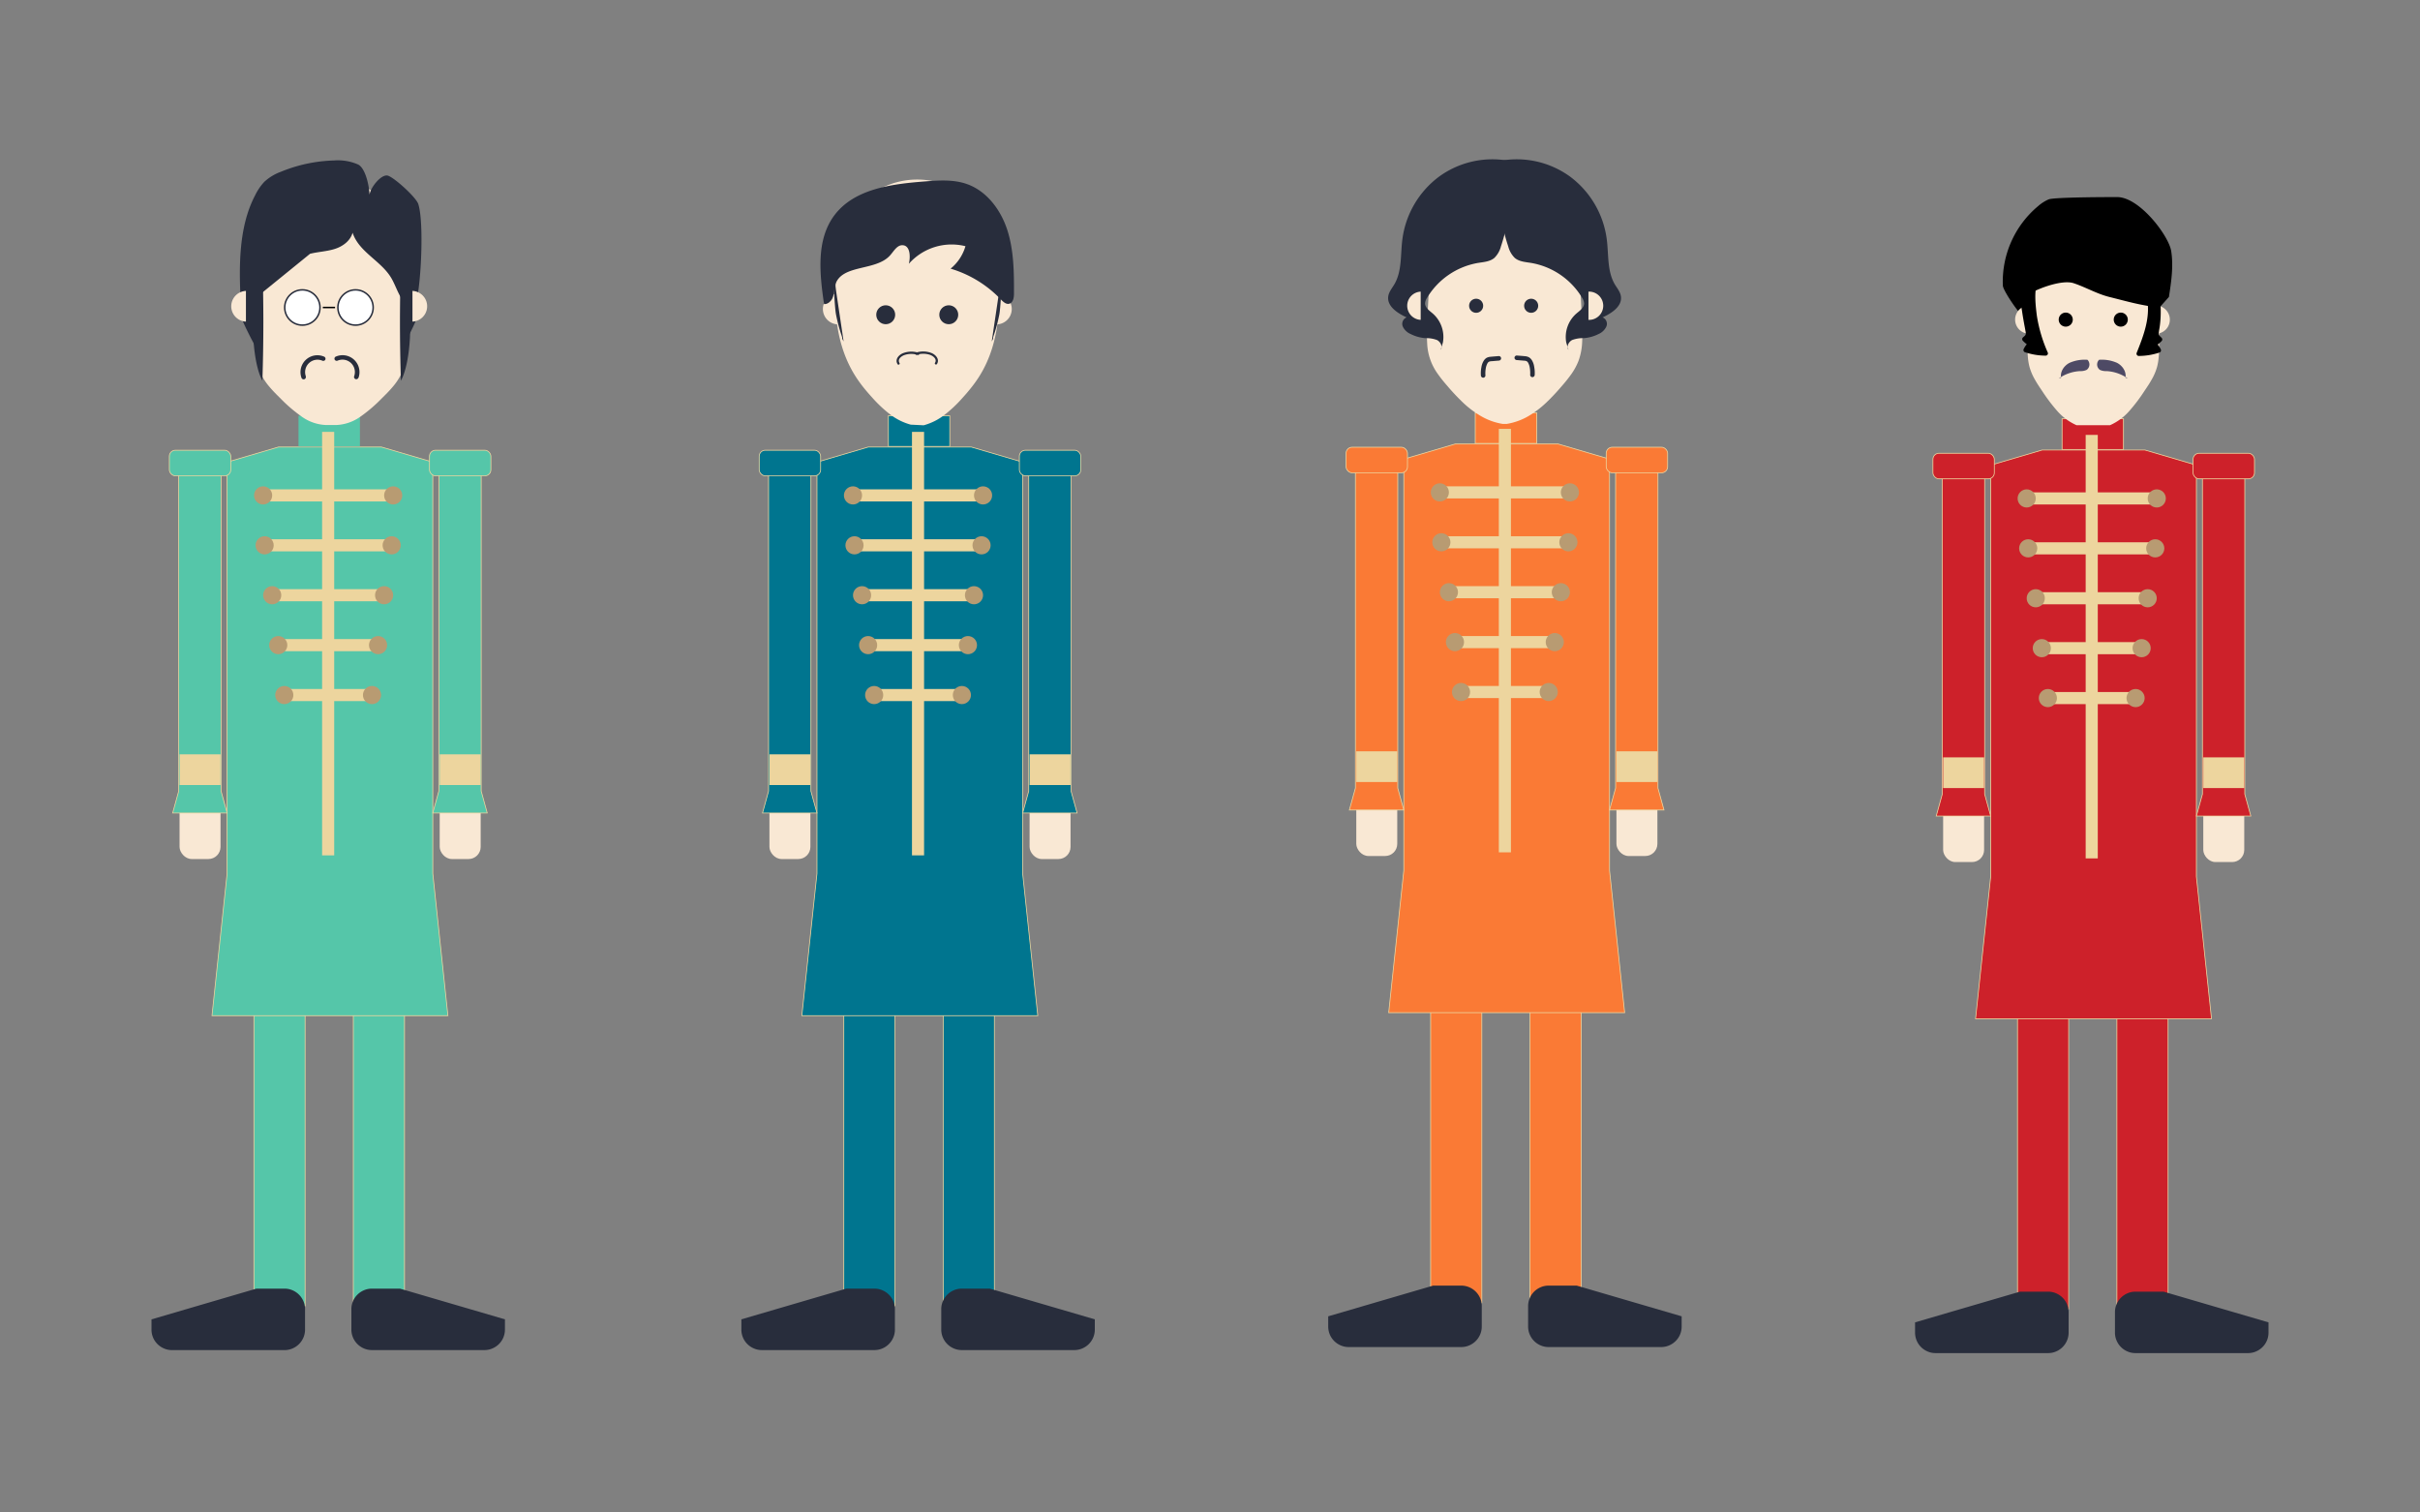 <svg id="Layer_1" data-name="Layer 1" xmlns="http://www.w3.org/2000/svg" viewBox="0 0 800 500"><rect x="0" y="0" width="800" height="500" fill="#808080" stroke="none"/><defs><style>.cls-1,.cls-2{fill:#55c6a9;}.cls-1,.cls-10,.cls-11,.cls-9{stroke:#edd59e;stroke-width:0.25px;}.cls-1,.cls-10,.cls-11,.cls-5,.cls-6,.cls-9{stroke-miterlimit:10;}.cls-3{fill:#282d3c;}.cls-4{fill:#f9e8d4;}.cls-5{fill:#fff;stroke:#282d3c;}.cls-5,.cls-6{stroke-width:0.5px;}.cls-6{fill:none;stroke:#000;}.cls-7{fill:#edd59e;}.cls-8{fill:#b89b72;}.cls-9{fill:#00758f;}.cls-10{fill:#fa7a35;}.cls-11{fill:#cd212a;}.cls-12{fill:#4e4a65;}</style></defs><title>psychedelia</title><rect class="cls-1" x="83.94" y="245.58" width="16.92" height="186.12"/><rect class="cls-1" x="116.8" y="245.58" width="16.92" height="186.12"/><polygon class="cls-1" points="148.07 335.77 126.08 335.77 109.08 335.77 92.08 335.77 70.08 335.77 75.08 288.77 75.08 241.77 75.08 194.77 75.08 152.77 92.08 147.77 109.08 147.77 126.08 147.77 143.07 152.77 143.07 194.77 143.07 241.77 143.07 288.77 148.07 335.77"/><rect class="cls-2" x="98.68" y="137.44" width="20.3" height="10.15"/><path class="cls-3" d="M132.24,426h-9.31a6.62,6.62,0,0,0-2.63.54,6.85,6.85,0,0,0-2.15,1.45,6.74,6.74,0,0,0-1.45,2.15,6.62,6.62,0,0,0-.54,2.63v6.77a6.62,6.62,0,0,0,.54,2.63,6.79,6.79,0,0,0,3.6,3.6,6.62,6.62,0,0,0,2.63.54h37.23a6.53,6.53,0,0,0,2.62-.54,6.77,6.77,0,0,0,3.61-3.6,6.79,6.79,0,0,0,.53-2.63v-3.39Z"/><path class="cls-3" d="M80.05,97c-2.34,3.67-.18,8.6,1.76,12.5s3.45,7,6.59,10c1.25,1.2,3.08,2.49,4.55,1.57,1.13-.71,1.25-2.29,1.24-3.63l-.18-24c0-1.4-.11-3-1.21-3.85A4.21,4.21,0,0,0,90,89"/><path class="cls-3" d="M137.62,97c2.34,3.67.18,8.6-1.77,12.5s-3.45,7-6.59,10c-1.25,1.2-3.07,2.49-4.54,1.57-1.14-.71-1.26-2.29-1.25-3.63l.18-24c0-1.4.12-3,1.22-3.85a4.2,4.2,0,0,1,2.79-.62"/><path class="cls-4" d="M84.38,85.68c0-14.78,11.23-26.76,25.08-26.76s25.09,12,25.09,26.76l-.08-1.31c.83,8.42,0,17.53.08,25.5a64,64,0,0,1-.2,7.06,20.67,20.67,0,0,1-1.71,6.7,19.68,19.68,0,0,1-2.87,4.32c-1.12,1.33-2.36,2.55-3.58,3.76a49.62,49.62,0,0,1-7,6,14.8,14.8,0,0,1-8.16,2.8h-3.15a14.8,14.8,0,0,1-8.16-2.8,49.06,49.06,0,0,1-7-6c-1.23-1.21-2.46-2.43-3.58-3.76a19.68,19.68,0,0,1-2.87-4.32,20.67,20.67,0,0,1-1.71-6.7,61.6,61.6,0,0,1-.2-7.06c.08-8-.75-17.08.07-25.5"/><path class="cls-3" d="M79.72,102.4C79,89.71,78.51,75.59,84.38,64.49a17.87,17.87,0,0,1,3-4.39,16.3,16.3,0,0,1,5.43-3.3,49.58,49.58,0,0,1,17.57-3.75,16.63,16.63,0,0,1,8,1.33c2.46,1.23,3.68,7.12,3.78,10,.27-2.38,3.94-7,6.11-6.3s9.23,7.09,10,9.35c2.27,7,.51,34.11-1.59,34-3.92-.26-5.14-5.56-7.12-9.15-3.3-6-10.86-8.79-13-15.35-.77,2.78-3.36,4.59-6,5.4s-5.41.9-8.07,1.57"/><path class="cls-4" d="M81.3,106.32a5.08,5.08,0,0,1,0-10.15"/><path class="cls-4" d="M136.35,96.17a5.08,5.08,0,0,1,0,10.15"/><path class="cls-3" d="M84.11,94.56a158.09,158.09,0,0,0-.37,16.86c.28,5.6,1.25,11.22,3,14.44.42-12.82.43-25.72,0-38.55-1.13.09-2.23,1.33-3,3.41"/><path class="cls-3" d="M135.16,94.56a155.5,155.5,0,0,1,.37,16.86c-.28,5.6-1.25,11.22-3,14.44-.41-12.82-.42-25.72,0-38.55,1.12.09,2.22,1.33,3,3.41"/><circle class="cls-5" cx="99.95" cy="101.65" r="5.83"/><circle class="cls-5" cx="117.53" cy="101.65" r="5.83"/><path class="cls-3" d="M101.12,124.44a4.1,4.1,0,0,1,5.4-5.22.78.78,0,0,0,1-.27.76.76,0,0,0-.27-1,5.58,5.58,0,0,0-7.6,6.91.77.77,0,0,0,.92.52.75.75,0,0,0,.52-.92Z"/><path class="cls-3" d="M118.53,124.84a5.59,5.59,0,0,0-7.61-6.91.75.75,0,0,0-.26,1,.76.76,0,0,0,1,.27,4.1,4.1,0,0,1,5.4,5.22.76.76,0,0,0,.52.92.78.78,0,0,0,.93-.52Z"/><line class="cls-6" x1="106.72" y1="101.65" x2="110.76" y2="101.65"/><path class="cls-3" d="M84.76,426h9.31a6.62,6.62,0,0,1,2.63.54A6.85,6.85,0,0,1,98.85,428a6.74,6.74,0,0,1,1.45,2.15,6.62,6.62,0,0,1,.54,2.63v6.77a6.62,6.62,0,0,1-.54,2.63,6.79,6.79,0,0,1-3.6,3.6,6.62,6.62,0,0,1-2.63.54H56.84a6.53,6.53,0,0,1-2.62-.54,6.77,6.77,0,0,1-3.61-3.6,6.79,6.79,0,0,1-.53-2.63v-3.39Z"/><rect class="cls-7" x="106.48" y="142.77" width="4" height="140"/><rect class="cls-4" x="59.36" y="261.53" width="13.54" height="22.45" rx="4"/><polygon class="cls-1" points="75.08 268.77 72.2 268.77 71.33 268.77 70.45 268.77 69.58 268.77 68.7 268.77 67.83 268.77 66.95 268.77 66.08 268.77 65.2 268.77 64.33 268.77 63.45 268.77 62.58 268.77 61.7 268.77 60.83 268.77 59.95 268.77 57.08 268.77 59.08 261.52 59.08 254.27 59.08 247.02 59.08 239.77 59.08 232.52 59.08 225.27 59.08 218.02 59.08 210.77 59.08 203.52 59.08 196.27 59.08 189.02 59.08 181.77 59.08 174.52 59.08 167.27 59.08 160.02 59.08 152.77 59.95 152.77 60.83 152.77 61.7 152.77 62.58 152.77 63.45 152.77 64.33 152.77 65.2 152.77 66.08 152.77 66.95 152.77 67.83 152.77 68.7 152.77 69.58 152.77 70.45 152.77 71.33 152.77 72.2 152.77 73.08 152.77 73.08 160.02 73.08 167.27 73.08 174.52 73.08 181.77 73.08 189.02 73.08 196.27 73.08 203.52 73.08 210.77 73.08 218.02 73.08 225.27 73.08 232.52 73.08 239.77 73.08 247.02 73.08 254.27 73.08 261.52 75.08 268.77"/><rect class="cls-1" x="55.98" y="148.84" width="20.3" height="8.46" rx="2"/><rect class="cls-7" x="59.36" y="249.37" width="13.54" height="10.15"/><rect class="cls-7" x="85.39" y="161.77" width="46" height="4"/><circle class="cls-8" cx="129.98" cy="163.77" r="3"/><circle class="cls-8" cx="86.98" cy="163.77" r="3"/><rect class="cls-7" x="89.39" y="194.77" width="38" height="4"/><circle class="cls-8" cx="126.98" cy="196.77" r="3"/><circle class="cls-8" cx="89.98" cy="196.77" r="3"/><rect class="cls-7" x="91.39" y="211.27" width="34" height="4"/><circle class="cls-8" cx="124.98" cy="213.27" r="3"/><circle class="cls-8" cx="91.98" cy="213.27" r="3"/><rect class="cls-7" x="93.39" y="227.77" width="30" height="4"/><circle class="cls-8" cx="122.98" cy="229.77" r="3"/><circle class="cls-8" cx="93.98" cy="229.77" r="3"/><rect class="cls-7" x="87.89" y="178.27" width="42" height="4"/><circle class="cls-8" cx="87.48" cy="180.27" r="3"/><circle class="cls-8" cx="129.48" cy="180.27" r="3"/><rect class="cls-4" x="145.36" y="261.53" width="13.54" height="22.45" rx="4"/><polygon class="cls-1" points="161.07 268.77 158.2 268.77 157.32 268.77 156.45 268.77 155.57 268.77 154.7 268.77 153.82 268.77 152.95 268.77 152.07 268.77 151.2 268.77 150.32 268.77 149.45 268.77 148.57 268.77 147.7 268.77 146.82 268.77 145.95 268.77 143.07 268.77 145.07 261.52 145.07 254.27 145.07 247.02 145.07 239.77 145.07 232.52 145.07 225.27 145.07 218.02 145.07 210.77 145.07 203.52 145.07 196.27 145.07 189.02 145.07 181.77 145.07 174.52 145.07 167.27 145.07 160.02 145.07 152.77 145.95 152.77 146.82 152.77 147.7 152.77 148.57 152.77 149.45 152.77 150.32 152.77 151.2 152.77 152.07 152.77 152.95 152.77 153.82 152.77 154.7 152.77 155.57 152.77 156.45 152.77 157.32 152.77 158.2 152.77 159.07 152.77 159.07 160.02 159.07 167.27 159.07 174.52 159.07 181.77 159.07 189.02 159.07 196.27 159.07 203.52 159.07 210.77 159.07 218.02 159.07 225.27 159.07 232.52 159.07 239.77 159.07 247.02 159.07 254.27 159.07 261.52 161.07 268.77"/><rect class="cls-1" x="141.98" y="148.84" width="20.3" height="8.46" rx="2"/><rect class="cls-7" x="145.36" y="249.37" width="13.54" height="10.15"/><rect class="cls-9" x="278.94" y="245.58" width="16.92" height="186.12"/><rect class="cls-9" x="311.8" y="245.58" width="16.92" height="186.12"/><polygon class="cls-9" points="343.07 335.77 321.07 335.77 304.07 335.77 287.07 335.77 265.07 335.77 270.07 288.77 270.07 241.77 270.07 194.77 270.07 152.77 287.07 147.77 304.07 147.77 321.07 147.77 338.07 152.77 338.07 194.77 338.07 241.77 338.07 288.77 343.07 335.77"/><rect class="cls-9" x="293.68" y="137.44" width="20.3" height="10.15"/><path class="cls-3" d="M327.24,426h-9.31a6.62,6.62,0,0,0-2.63.54,6.85,6.85,0,0,0-2.15,1.45,6.74,6.74,0,0,0-1.45,2.15,6.62,6.62,0,0,0-.54,2.63v6.77a6.62,6.62,0,0,0,.54,2.63,6.79,6.79,0,0,0,3.6,3.6,6.62,6.62,0,0,0,2.63.54h37.23a6.53,6.53,0,0,0,2.62-.54,6.77,6.77,0,0,0,3.61-3.6,6.79,6.79,0,0,0,.53-2.63v-3.39Z"/><path class="cls-3" d="M279.76,426h9.31a6.62,6.62,0,0,1,2.63.54,6.85,6.85,0,0,1,2.15,1.45,6.74,6.74,0,0,1,1.45,2.15,6.62,6.62,0,0,1,.54,2.63v6.77a6.62,6.62,0,0,1-.54,2.63,6.79,6.79,0,0,1-3.6,3.6,6.62,6.62,0,0,1-2.63.54H251.84a6.53,6.53,0,0,1-2.62-.54,6.77,6.77,0,0,1-3.61-3.6,6.79,6.79,0,0,1-.53-2.63v-3.39Z"/><rect class="cls-7" x="301.48" y="142.77" width="4" height="140"/><rect class="cls-4" x="254.36" y="261.53" width="13.54" height="22.45" rx="4"/><polygon class="cls-9" points="270.07 268.77 267.2 268.77 266.32 268.77 265.45 268.77 264.57 268.77 263.7 268.77 262.82 268.77 261.95 268.77 261.07 268.77 260.2 268.77 259.32 268.77 258.45 268.77 257.57 268.77 256.7 268.77 255.82 268.77 254.95 268.77 252.07 268.77 254.07 261.52 254.07 254.27 254.07 247.02 254.07 239.77 254.07 232.52 254.07 225.27 254.07 218.02 254.07 210.77 254.07 203.52 254.07 196.27 254.07 189.02 254.07 181.77 254.07 174.52 254.07 167.27 254.07 160.02 254.07 152.77 254.95 152.77 255.82 152.77 256.7 152.77 257.57 152.77 258.45 152.77 259.32 152.77 260.2 152.77 261.07 152.77 261.95 152.77 262.82 152.77 263.7 152.77 264.57 152.77 265.45 152.77 266.32 152.77 267.2 152.77 268.07 152.77 268.07 160.02 268.07 167.27 268.07 174.52 268.07 181.77 268.07 189.02 268.07 196.27 268.07 203.52 268.07 210.77 268.07 218.02 268.07 225.27 268.07 232.52 268.07 239.77 268.07 247.02 268.07 254.27 268.07 261.52 270.07 268.77"/><rect class="cls-9" x="250.98" y="148.84" width="20.3" height="8.46" rx="2"/><rect class="cls-7" x="254.36" y="249.37" width="13.54" height="10.15"/><rect class="cls-7" x="280.39" y="161.77" width="46" height="4"/><circle class="cls-8" cx="324.98" cy="163.77" r="3"/><circle class="cls-8" cx="281.98" cy="163.77" r="3"/><rect class="cls-7" x="284.39" y="194.77" width="38" height="4"/><circle class="cls-8" cx="321.98" cy="196.77" r="3"/><circle class="cls-8" cx="284.98" cy="196.77" r="3"/><rect class="cls-7" x="286.39" y="211.27" width="34" height="4"/><circle class="cls-8" cx="319.98" cy="213.27" r="3"/><circle class="cls-8" cx="286.98" cy="213.27" r="3"/><rect class="cls-7" x="288.39" y="227.77" width="30" height="4"/><circle class="cls-8" cx="317.98" cy="229.77" r="3"/><circle class="cls-8" cx="288.98" cy="229.77" r="3"/><rect class="cls-7" x="282.89" y="178.27" width="42" height="4"/><circle class="cls-8" cx="282.48" cy="180.27" r="3"/><circle class="cls-8" cx="324.48" cy="180.27" r="3"/><rect class="cls-4" x="340.36" y="261.53" width="13.54" height="22.45" rx="4"/><polygon class="cls-9" points="356.07 268.77 353.2 268.77 352.32 268.77 351.45 268.77 350.57 268.77 349.7 268.77 348.82 268.77 347.95 268.77 347.07 268.77 346.2 268.77 345.32 268.77 344.45 268.77 343.57 268.77 342.7 268.77 341.82 268.77 340.95 268.77 338.07 268.77 340.07 261.52 340.07 254.27 340.07 247.02 340.07 239.77 340.07 232.52 340.07 225.27 340.07 218.02 340.07 210.77 340.07 203.52 340.07 196.27 340.07 189.02 340.07 181.77 340.07 174.52 340.07 167.27 340.07 160.02 340.07 152.77 340.95 152.77 341.82 152.77 342.7 152.77 343.57 152.77 344.45 152.77 345.32 152.77 346.2 152.77 347.07 152.77 347.95 152.77 348.82 152.77 349.7 152.77 350.57 152.77 351.45 152.77 352.32 152.77 353.2 152.77 354.07 152.77 354.07 160.02 354.07 167.27 354.07 174.52 354.07 181.77 354.07 189.02 354.07 196.27 354.07 203.52 354.07 210.77 354.07 218.02 354.07 225.27 354.07 232.52 354.07 239.77 354.07 247.02 354.07 254.27 354.07 261.52 356.07 268.77"/><rect class="cls-9" x="336.98" y="148.84" width="20.3" height="8.46" rx="2"/><rect class="cls-7" x="340.36" y="249.37" width="13.54" height="10.15"/><path class="cls-4" d="M277,86.08a26.21,26.21,0,1,1,52.41,0l-.8-5a91.61,91.61,0,0,1,1.47,22.65c-.58,7.49-2.5,14.72-6.55,21a42.4,42.4,0,0,1-2.63,3.63c-.93,1.17-1.91,2.29-2.92,3.4a42.19,42.19,0,0,1-5.73,5.37,19.62,19.62,0,0,1-6.89,3.46l-4.31-.21a19.88,19.88,0,0,1-6.89-3.46,42.86,42.86,0,0,1-5.73-5.38c-1-1.1-2-2.23-2.92-3.39a42.29,42.29,0,0,1-2.62-3.63c-4.06-6.32-6-13.54-6.56-21a92.06,92.06,0,0,1,1.47-22.65"/><path class="cls-4" d="M276.89,107.23a5.08,5.08,0,0,1,0-10.15"/><path class="cls-4" d="M329.61,97.08a5.08,5.08,0,0,1,0,10.15"/><path class="cls-3" d="M297.36,120c-.78-1.24.63-2.3,1.7-2.66a7.09,7.09,0,0,1,4.37,0c.46.15.65-.57.2-.72a7.62,7.62,0,0,0-5.2.17c-1.39.59-2.66,2.09-1.71,3.6.25.41.9,0,.64-.38Z"/><path class="cls-3" d="M309.74,120.34c.94-1.51-.33-3-1.71-3.6a7.62,7.62,0,0,0-5.2-.17c-.46.15-.26.87.2.72a7.09,7.09,0,0,1,4.37,0c1.06.36,2.47,1.42,1.69,2.66-.26.41.39.79.65.38Z"/><path class="cls-3" d="M272.41,100.5c-1.46-10-2.65-21.15,3.36-29.25,6.57-8.85,19-10.43,29.94-11.27,4.59-.35,9.32-.69,13.68.78C326.1,63,330.83,69.32,333,76.06s2.22,14,2.2,21c0,1.33-.27,3-1.57,3.35-1.07.27-2-.65-2.8-1.45a37.9,37.9,0,0,0-16.58-10.15,15,15,0,0,0,4.91-7.42,18.85,18.85,0,0,0-18.72,5.82c.6-2.4.43-6-2-6.14-1.85-.14-2.94,1.93-4.17,3.32-4.69,5.32-15.87,2.88-18.11,9.62-.46,1.41-.37,3-.88,4.35s-2.06,2.63-3.4,2"/><path class="cls-3" d="M275.47,89.94c-.15,2.36-.14-.55,0,1.81s.46,10,.91,12.28a53.17,53.17,0,0,0,1.77,6.7c.73,2.16-.27.19.73,2.16"/><path class="cls-3" d="M331.25,89.94c.15,2.36.15-.55,0,1.81s-.46,10-.91,12.28a53.17,53.17,0,0,1-1.77,6.7c-.72,2.16.27.19-.72,2.16"/><circle class="cls-3" cx="313.64" cy="104.05" r="3.13"/><circle class="cls-3" cx="292.8" cy="104.05" r="3.13"/><rect class="cls-10" x="472.94" y="244.58" width="16.92" height="186.12"/><rect class="cls-10" x="505.8" y="244.58" width="16.92" height="186.12"/><polygon class="cls-10" points="537.08 334.77 515.08 334.77 498.07 334.77 481.07 334.77 459.07 334.77 464.07 287.77 464.07 240.77 464.07 193.77 464.07 151.77 481.07 146.77 498.07 146.77 515.08 146.77 532.08 151.77 532.08 193.77 532.08 240.77 532.08 287.77 537.08 334.77"/><rect class="cls-10" x="487.68" y="136.44" width="20.3" height="10.15"/><path class="cls-3" d="M521.24,425h-9.31a6.62,6.62,0,0,0-2.63.54,6.85,6.85,0,0,0-2.15,1.45,6.74,6.74,0,0,0-1.45,2.15,6.62,6.62,0,0,0-.54,2.63v6.77a6.62,6.62,0,0,0,.54,2.63,6.79,6.79,0,0,0,3.6,3.6,6.62,6.62,0,0,0,2.63.54h37.23a6.53,6.53,0,0,0,2.62-.54,6.77,6.77,0,0,0,3.61-3.6,6.79,6.79,0,0,0,.53-2.63v-3.39Z"/><path class="cls-3" d="M473.76,425h9.31a6.62,6.62,0,0,1,2.63.54,6.85,6.85,0,0,1,2.15,1.45,6.74,6.74,0,0,1,1.45,2.15,6.62,6.62,0,0,1,.54,2.63v6.77a6.62,6.62,0,0,1-.54,2.63,6.79,6.79,0,0,1-3.6,3.6,6.62,6.62,0,0,1-2.63.54H445.84a6.53,6.53,0,0,1-2.62-.54,6.77,6.77,0,0,1-3.61-3.6,6.79,6.79,0,0,1-.53-2.63v-3.39Z"/><rect class="cls-7" x="495.48" y="141.77" width="4" height="140"/><rect class="cls-4" x="448.36" y="260.53" width="13.54" height="22.45" rx="4"/><polygon class="cls-10" points="464.07 267.77 461.2 267.77 460.32 267.77 459.45 267.77 458.57 267.77 457.7 267.77 456.82 267.77 455.95 267.77 455.07 267.77 454.2 267.77 453.32 267.77 452.45 267.77 451.57 267.77 450.7 267.77 449.82 267.77 448.95 267.77 446.07 267.77 448.07 260.52 448.07 253.27 448.07 246.02 448.07 238.77 448.07 231.52 448.07 224.27 448.07 217.02 448.07 209.77 448.07 202.52 448.07 195.27 448.07 188.02 448.07 180.77 448.07 173.52 448.07 166.27 448.07 159.02 448.07 151.77 448.95 151.77 449.82 151.77 450.7 151.77 451.57 151.77 452.45 151.77 453.32 151.77 454.2 151.77 455.07 151.77 455.95 151.77 456.82 151.77 457.7 151.77 458.57 151.77 459.45 151.77 460.32 151.77 461.2 151.77 462.07 151.77 462.07 159.02 462.07 166.27 462.07 173.52 462.07 180.77 462.07 188.02 462.07 195.27 462.07 202.52 462.07 209.77 462.07 217.02 462.07 224.27 462.07 231.52 462.07 238.77 462.07 246.02 462.07 253.27 462.07 260.52 464.07 267.77"/><rect class="cls-10" x="444.98" y="147.84" width="20.3" height="8.46" rx="2"/><rect class="cls-7" x="448.36" y="248.37" width="13.54" height="10.15"/><rect class="cls-7" x="474.39" y="160.77" width="46" height="4"/><circle class="cls-8" cx="518.98" cy="162.77" r="3"/><circle class="cls-8" cx="475.98" cy="162.77" r="3"/><rect class="cls-7" x="478.39" y="193.77" width="38" height="4"/><circle class="cls-8" cx="515.98" cy="195.77" r="3"/><circle class="cls-8" cx="478.98" cy="195.77" r="3"/><rect class="cls-7" x="480.39" y="210.27" width="34" height="4"/><circle class="cls-8" cx="513.98" cy="212.27" r="3"/><circle class="cls-8" cx="480.98" cy="212.27" r="3"/><rect class="cls-7" x="482.39" y="226.77" width="30" height="4"/><circle class="cls-8" cx="511.98" cy="228.77" r="3"/><circle class="cls-8" cx="482.98" cy="228.77" r="3"/><rect class="cls-7" x="476.89" y="177.27" width="42" height="4"/><circle class="cls-8" cx="476.48" cy="179.27" r="3"/><circle class="cls-8" cx="518.48" cy="179.27" r="3"/><rect class="cls-4" x="534.36" y="260.53" width="13.54" height="22.45" rx="4"/><polygon class="cls-10" points="550.08 267.77 547.2 267.77 546.33 267.77 545.45 267.77 544.58 267.77 543.7 267.77 542.83 267.77 541.95 267.77 541.08 267.77 540.2 267.77 539.33 267.77 538.45 267.77 537.58 267.77 536.7 267.77 535.83 267.77 534.95 267.77 532.08 267.77 534.08 260.52 534.08 253.27 534.08 246.02 534.08 238.77 534.08 231.52 534.08 224.27 534.08 217.02 534.08 209.77 534.08 202.52 534.08 195.27 534.08 188.02 534.08 180.77 534.08 173.52 534.08 166.27 534.08 159.02 534.08 151.77 534.95 151.77 535.83 151.77 536.7 151.77 537.58 151.77 538.45 151.77 539.33 151.77 540.2 151.77 541.08 151.77 541.95 151.77 542.83 151.77 543.7 151.77 544.58 151.77 545.45 151.77 546.33 151.77 547.2 151.77 548.08 151.77 548.08 159.02 548.08 166.27 548.08 173.52 548.08 180.77 548.08 188.02 548.08 195.27 548.08 202.52 548.08 209.77 548.08 217.02 548.08 224.27 548.08 231.52 548.08 238.77 548.08 246.02 548.08 253.27 548.08 260.52 550.08 267.77"/><rect class="cls-10" x="530.98" y="147.84" width="20.3" height="8.46" rx="2"/><rect class="cls-7" x="534.36" y="248.37" width="13.54" height="10.15"/><path class="cls-4" d="M472,88.07a25.07,25.07,0,0,1,50.14,0h-.25q.38,4.84.66,9.69c.18,3.23.34,6.47.46,9.7a59.24,59.24,0,0,1,0,6,20.62,20.62,0,0,1-1.16,5.77,20.25,20.25,0,0,1-2.41,4.46,49,49,0,0,1-3.2,4,69.84,69.84,0,0,1-5.14,5.46,32.43,32.43,0,0,1-5.95,4.48,21.06,21.06,0,0,1-7.07,2.51h-1.32a20.93,20.93,0,0,1-7.06-2.51,32.1,32.1,0,0,1-6-4.48,71.91,71.91,0,0,1-5.15-5.46c-1.11-1.28-2.21-2.6-3.19-4a18.51,18.51,0,0,1-3.57-10.23,56.42,56.42,0,0,1,0-6c.12-3.23.27-6.47.46-9.7Z"/><path class="cls-3" d="M476.27,115.65c.75-1.08-.08-2.68-1.26-3.26a10.39,10.39,0,0,0-3.86-.61,12.91,12.91,0,0,1-4.85-1.37,5,5,0,0,1-2.58-2.49,2.32,2.32,0,0,1,1.27-3c-3-1.37-6.57-3.69-6.06-7,.23-1.46,1.25-2.64,2-3.91,2.59-4.38,2-9.86,2.67-14.92a30.77,30.77,0,0,1,12.15-20.72A30,30,0,0,1,499,53.2a64.43,64.43,0,0,1-2.82,28.25A8.13,8.13,0,0,1,494,85.26c-1.44,1.22-3.45,1.35-5.29,1.64a24.52,24.52,0,0,0-16.94,11.52,3.75,3.75,0,0,0-.67,1.86c0,1.47,1.45,2.43,2.56,3.38A10.32,10.32,0,0,1,477,113.2"/><path class="cls-3" d="M518.5,115.65c-.76-1.08.07-2.68,1.25-3.26a10.44,10.44,0,0,1,3.87-.61,12.91,12.91,0,0,0,4.85-1.37,5,5,0,0,0,2.57-2.49,2.3,2.3,0,0,0-1.26-3c3-1.37,6.57-3.69,6.05-7-.22-1.46-1.24-2.64-2-3.91-2.59-4.38-2-9.86-2.67-14.92A30.77,30.77,0,0,0,519,58.36a30,30,0,0,0-23.24-5.16,64.43,64.43,0,0,0,2.83,28.25,8.13,8.13,0,0,0,2.16,3.81c1.43,1.22,3.44,1.35,5.29,1.64A24.52,24.52,0,0,1,523,98.42a3.75,3.75,0,0,1,.67,1.86c0,1.47-1.45,2.43-2.56,3.38a10.3,10.3,0,0,0-3.35,9.54"/><path class="cls-3" d="M491.05,124.11a9.25,9.25,0,0,1,.1-2.23,5.19,5.19,0,0,1,.61-1.84,1.29,1.29,0,0,1,.47-.46,2.36,2.36,0,0,1,.87-.17l2.38-.2a.75.75,0,0,0,0-1.5c-.89.08-1.79.14-2.68.23a3.39,3.39,0,0,0-1.36.36,2.85,2.85,0,0,0-.88.85,5.64,5.64,0,0,0-.84,2.23,10.85,10.85,0,0,0-.17,2.73.78.78,0,0,0,.75.75.75.75,0,0,0,.75-.75Z"/><path class="cls-3" d="M507.34,123.93a11,11,0,0,0-.18-2.74,5.59,5.59,0,0,0-.83-2.23,3,3,0,0,0-.85-.82,3.26,3.26,0,0,0-1.39-.39c-.9-.09-1.79-.15-2.68-.22a.75.75,0,0,0-.75.75.77.77,0,0,0,.75.75l2.37.2a2.14,2.14,0,0,1,.87.17,1.24,1.24,0,0,1,.48.46,4.93,4.93,0,0,1,.6,1.84,9.76,9.76,0,0,1,.11,2.23.76.76,0,0,0,.75.75.78.78,0,0,0,.75-.75Z"/><circle class="cls-3" cx="487.98" cy="101.08" r="2.33"/><circle class="cls-3" cx="506.17" cy="101.08" r="2.33"/><path class="cls-4" d="M469.65,105.74a4.67,4.67,0,0,1,0-9.33"/><path class="cls-4" d="M525.11,96.41a4.67,4.67,0,1,1,0,9.33"/><rect class="cls-11" x="666.94" y="246.58" width="16.92" height="186.12"/><rect class="cls-11" x="699.8" y="246.58" width="16.92" height="186.12"/><polygon class="cls-11" points="731.08 336.77 709.08 336.77 692.08 336.77 675.08 336.77 653.08 336.77 658.08 289.77 658.08 242.77 658.08 195.77 658.08 153.77 675.08 148.77 692.08 148.77 709.08 148.77 726.08 153.77 726.08 195.77 726.08 242.77 726.08 289.77 731.08 336.77"/><rect class="cls-11" x="681.68" y="138.44" width="20.3" height="10.15"/><path class="cls-3" d="M715.24,427h-9.31a6.62,6.62,0,0,0-2.63.54,6.85,6.85,0,0,0-2.15,1.45,6.74,6.74,0,0,0-1.45,2.15,6.62,6.62,0,0,0-.54,2.63v6.77a6.62,6.62,0,0,0,.54,2.63,6.79,6.79,0,0,0,3.6,3.6,6.62,6.62,0,0,0,2.63.54h37.23a6.53,6.53,0,0,0,2.62-.54,6.77,6.77,0,0,0,3.61-3.6,6.79,6.79,0,0,0,.53-2.63v-3.39Z"/><path class="cls-3" d="M667.76,427h9.31a6.62,6.62,0,0,1,2.63.54,6.85,6.85,0,0,1,2.15,1.45,6.74,6.74,0,0,1,1.45,2.15,6.62,6.62,0,0,1,.54,2.63v6.77a6.62,6.62,0,0,1-.54,2.63,6.79,6.79,0,0,1-3.6,3.6,6.62,6.62,0,0,1-2.63.54H639.84a6.53,6.53,0,0,1-2.62-.54,6.77,6.77,0,0,1-3.61-3.6,6.79,6.79,0,0,1-.53-2.63v-3.39Z"/><rect class="cls-7" x="689.48" y="143.77" width="4" height="140"/><rect class="cls-4" x="642.36" y="262.53" width="13.54" height="22.45" rx="4"/><polygon class="cls-11" points="658.08 269.77 655.2 269.77 654.33 269.77 653.45 269.77 652.58 269.77 651.7 269.77 650.83 269.77 649.95 269.77 649.08 269.77 648.2 269.77 647.33 269.77 646.45 269.77 645.58 269.77 644.7 269.77 643.83 269.77 642.95 269.77 640.08 269.77 642.08 262.52 642.08 255.27 642.08 248.02 642.08 240.77 642.08 233.52 642.08 226.27 642.08 219.02 642.08 211.77 642.08 204.52 642.08 197.27 642.08 190.02 642.08 182.77 642.08 175.52 642.08 168.27 642.08 161.02 642.08 153.77 642.95 153.77 643.83 153.77 644.7 153.77 645.58 153.77 646.45 153.77 647.33 153.77 648.2 153.77 649.08 153.77 649.95 153.77 650.83 153.77 651.7 153.77 652.58 153.77 653.45 153.77 654.33 153.77 655.2 153.77 656.08 153.77 656.08 161.02 656.08 168.27 656.08 175.52 656.08 182.77 656.08 190.02 656.08 197.27 656.08 204.52 656.08 211.77 656.08 219.02 656.08 226.27 656.08 233.52 656.08 240.77 656.08 248.02 656.08 255.27 656.08 262.52 658.08 269.77"/><rect class="cls-11" x="638.98" y="149.84" width="20.3" height="8.46" rx="2"/><rect class="cls-7" x="642.36" y="250.37" width="13.54" height="10.15"/><rect class="cls-7" x="668.39" y="162.77" width="46" height="4"/><circle class="cls-8" cx="712.98" cy="164.77" r="3"/><circle class="cls-8" cx="669.98" cy="164.77" r="3"/><rect class="cls-7" x="672.39" y="195.77" width="38" height="4"/><circle class="cls-8" cx="709.98" cy="197.77" r="3"/><circle class="cls-8" cx="672.98" cy="197.77" r="3"/><rect class="cls-7" x="674.39" y="212.27" width="34" height="4"/><circle class="cls-8" cx="707.98" cy="214.27" r="3"/><circle class="cls-8" cx="674.98" cy="214.27" r="3"/><rect class="cls-7" x="676.39" y="228.77" width="30" height="4"/><circle class="cls-8" cx="705.98" cy="230.77" r="3"/><circle class="cls-8" cx="676.98" cy="230.77" r="3"/><rect class="cls-7" x="670.89" y="179.27" width="42" height="4"/><circle class="cls-8" cx="670.48" cy="181.27" r="3"/><circle class="cls-8" cx="712.48" cy="181.27" r="3"/><rect class="cls-4" x="728.36" y="262.53" width="13.54" height="22.45" rx="4"/><polygon class="cls-11" points="744.08 269.77 741.2 269.77 740.33 269.77 739.45 269.77 738.58 269.77 737.7 269.77 736.83 269.77 735.95 269.77 735.08 269.77 734.2 269.77 733.33 269.77 732.45 269.77 731.58 269.77 730.7 269.77 729.83 269.77 728.95 269.77 726.08 269.77 728.08 262.52 728.08 255.27 728.08 248.02 728.08 240.77 728.08 233.52 728.08 226.27 728.08 219.02 728.08 211.77 728.08 204.52 728.08 197.27 728.08 190.02 728.08 182.77 728.08 175.52 728.08 168.27 728.08 161.02 728.08 153.77 728.95 153.77 729.83 153.77 730.7 153.77 731.58 153.77 732.45 153.77 733.33 153.77 734.2 153.77 735.08 153.77 735.95 153.77 736.83 153.77 737.7 153.77 738.58 153.77 739.45 153.77 740.33 153.77 741.2 153.77 742.08 153.77 742.08 161.02 742.08 168.27 742.08 175.52 742.08 182.77 742.08 190.02 742.08 197.27 742.08 204.52 742.08 211.77 742.08 219.02 742.08 226.27 742.08 233.52 742.08 240.77 742.08 248.02 742.08 255.27 742.08 262.52 744.08 269.77"/><rect class="cls-11" x="724.98" y="149.84" width="20.3" height="8.46" rx="2"/><rect class="cls-7" x="728.36" y="250.37" width="13.54" height="10.15"/><path class="cls-4" d="M669.81,89.19c0-12.89,9.93-23.35,22.17-23.35s22.17,10.46,22.17,23.35v0l-.2,12.63-.19,12.63c0,1.15,0,2.3-.13,3.44a18.21,18.21,0,0,1-.54,3.37,17.91,17.91,0,0,1-1.73,4.11c-.72,1.31-1.56,2.55-2.39,3.78a56.47,56.47,0,0,1-5,6.64,18.44,18.44,0,0,1-6.43,4.77H686.45a18.44,18.44,0,0,1-6.43-4.77,57.59,57.59,0,0,1-5-6.64c-.83-1.23-1.67-2.47-2.39-3.78a17.91,17.91,0,0,1-1.73-4.11,19.09,19.09,0,0,1-.54-3.37c-.09-1.14-.11-2.29-.12-3.44l-.2-12.63-.2-12.63"/><path d="M717,98.16c.77-5,1.54-10.15.75-15.17s-10.39-17.76-17.8-17.84c-2,0-20.9,0-22.73.77a13.24,13.24,0,0,0-3.49,2.24A32.53,32.53,0,0,0,662.1,94.41c.09,1.69,5.36,9.39,6.84,10.3s-1.18-5.47.29-6.59-1.5,1.08,0,0c3.41-2.45,12.26-5.83,16.27-4.5s7.7,3.53,11.81,4.55c6.27,1.56,10.13,2.75,16.56,3.5"/><path class="cls-4" d="M670.61,110.32a4.67,4.67,0,0,1,0-9.33"/><path class="cls-4" d="M712.64,101a4.66,4.66,0,0,1,4.66,4.67,4.64,4.64,0,0,1-4.66,4.66"/><path d="M710.39,98.07a22,22,0,0,1-.23,9.76,59.47,59.47,0,0,1-3.11,9,20,20,0,0,0,6.59-1.1,6.17,6.17,0,0,0-1.51-2,8.27,8.27,0,0,0,1.92-1.56c-.24-.36-.66-.46-.91-.81a2.88,2.88,0,0,1-.14-2.12,36.2,36.2,0,0,0-.15-13.37"/><path d="M709.66,98.27c1.41,6.35-1,12.59-3.33,18.4a.75.75,0,0,0,.72,1,21.76,21.76,0,0,0,6.79-1.12.77.77,0,0,0,.45-1.11,7.64,7.64,0,0,0-1.63-2.19l-.16,1.18a10.49,10.49,0,0,0,2.08-1.68.76.76,0,0,0,0-1.06c-.47-.52-1-.8-.94-1.6s.22-1.44.32-2.16a34.85,34.85,0,0,0,.32-3.95,37.54,37.54,0,0,0-.7-8.26c-.19-1-1.63-.55-1.45.4a36.45,36.45,0,0,1,.58,9.44c-.11,1.47-.42,2.91-.56,4.37a3,3,0,0,0,.2,1.61c.27.55.77.78,1.17,1.21v-1.06a8.72,8.72,0,0,1-1.77,1.44.75.75,0,0,0-.15,1.18,6.17,6.17,0,0,1,1.39,1.89l.45-1.1a20.44,20.44,0,0,1-6.39,1.07l.72.94c2.48-6.09,4.81-12.54,3.34-19.19-.21-.94-1.66-.55-1.45.4Z"/><path d="M672.49,94c-.74,3.16-.08,10.64.64,13.8a59.47,59.47,0,0,0,3.11,9,20,20,0,0,1-6.59-1.1,6.17,6.17,0,0,1,1.51-2,8.27,8.27,0,0,1-1.92-1.56c.25-.36.66-.46.91-.81a2.88,2.88,0,0,0,.14-2.12c-.78-4.39-2.17-10.86-1.3-15.21"/><path d="M671.77,93.83c-.75,3.42-.35,7.22.07,10.66a48.52,48.52,0,0,0,3.68,12.57l.72-.94a20.39,20.39,0,0,1-6.39-1.07l.45,1.1a6.65,6.65,0,0,1,1.39-1.89.75.75,0,0,0-.15-1.18,8.72,8.72,0,0,1-1.77-1.44v1.06c.44-.48,1-.73,1.24-1.39a3.9,3.9,0,0,0,.06-2c-.25-1.62-.59-3.22-.86-4.83-.56-3.34-1.13-6.93-.49-10.3.17-1-1.27-1.35-1.45-.4a27.75,27.75,0,0,0,.15,8.91c.22,1.55.49,3.09.77,4.63.13.69.27,1.38.38,2.07a3.06,3.06,0,0,1,.09,1.09c-.13.53-.61.75-.95,1.11a.76.76,0,0,0,0,1.06,10.49,10.49,0,0,0,2.08,1.68l-.16-1.18a7.6,7.6,0,0,0-1.62,2.19.76.76,0,0,0,.44,1.11,21.76,21.76,0,0,0,6.79,1.12.75.75,0,0,0,.72-1,48.23,48.23,0,0,1-3.62-12.18c-.41-3.29-.84-7-.12-10.26.2-1-1.24-1.35-1.45-.4Z"/><circle cx="682.89" cy="105.66" r="2.33"/><circle cx="701.08" cy="105.66" r="2.33"/><path class="cls-12" d="M681.35,124.85c-.37-2,1-4,2.81-4.91a12.47,12.47,0,0,1,5.91-1,2.19,2.19,0,0,1-.25,3.32,4.62,4.62,0,0,1-2.19.42,13.53,13.53,0,0,0-7.07,2.45"/><path class="cls-12" d="M702.62,124.85c.38-2-1-4-2.8-4.91a12.47,12.47,0,0,0-5.91-1,2.19,2.19,0,0,0,.25,3.32,4.62,4.62,0,0,0,2.19.42,13.53,13.53,0,0,1,7.07,2.45"/></svg>